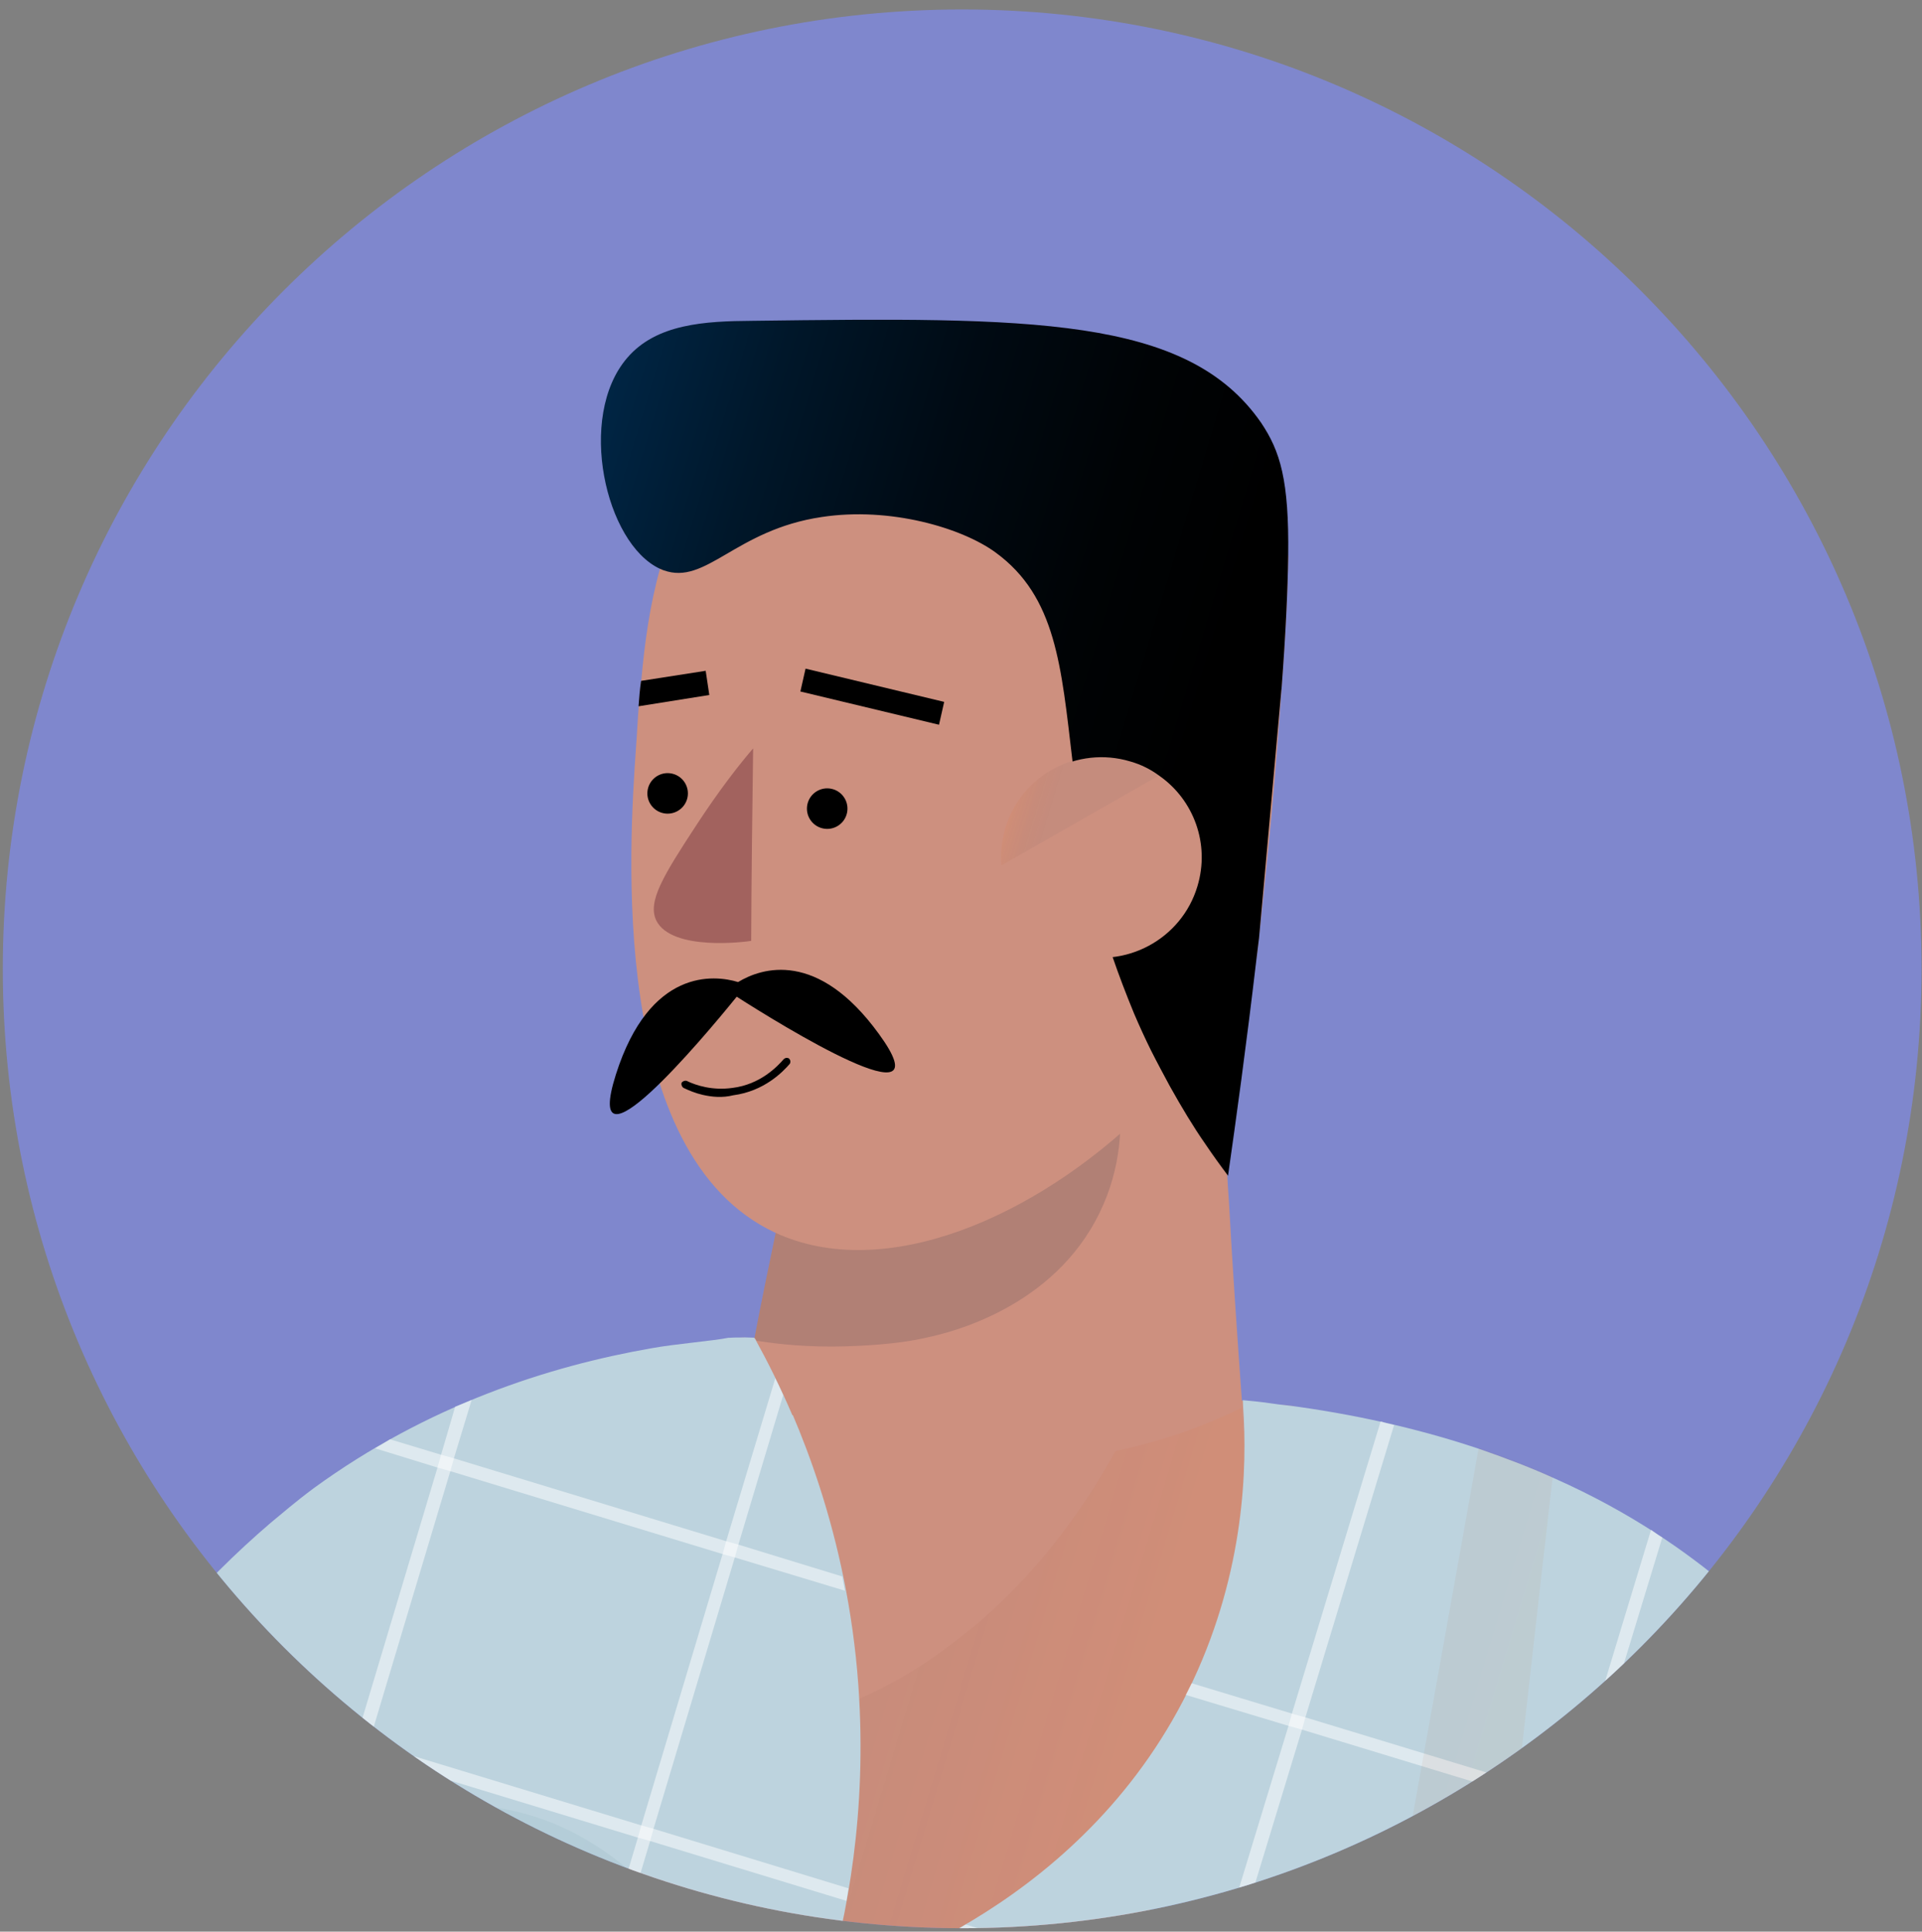<svg width="199" height="200" viewBox="0 0 199 200" fill="none" xmlns="http://www.w3.org/2000/svg">
<rect x="0" y="0" width="199" height="200" fill="#808080" stroke="none"/>
<g clip-path="url(#clip0_3_13497)">
<path d="M0.29 100.312C0.29 45.453 44.762 0.98 99.622 0.98V0.98C154.481 0.98 198.953 45.453 198.953 100.312V100.312C198.953 155.172 154.481 199.644 99.622 199.644V199.644C44.762 199.644 0.29 155.172 0.29 100.312V100.312Z" fill="#7F87CD"/>
<path d="M117.06 201.037C109.972 211.875 100.163 219.878 86.399 219.793C45.726 219.476 75.306 141.839 76.598 138.5C77.075 138.473 77.601 138.525 77.871 138.518L78.063 138.562L128.58 145.004L131.516 145.399C132.426 145.538 133.286 145.598 134.196 145.736C134.211 145.672 131.437 179.07 117.06 201.037Z" fill="#CD907F"/>
<path opacity="0.08" d="M117.056 201.035L80.915 217.276C76.267 204.525 71.618 191.773 66.969 179.021C70.574 179.432 76.164 179.687 82.728 178.01C91.285 175.843 96.82 171.579 99.93 169.122C102.055 167.45 109.317 161.493 115.489 150.246C116.849 147.796 118.154 144.997 119.374 141.978C125.181 127.286 125.071 114.081 125.138 109.321C125.157 108.048 125.238 107.394 125.38 107.359C125.522 107.324 125.727 107.908 125.935 109.367C126.213 111.111 126.536 114.143 126.888 119.132C126.96 120.896 127.047 122.597 127.183 124.376C127.563 131.321 128.036 138.153 128.524 144.921L128.51 144.985C128.516 145.255 128.537 145.462 128.543 145.732C128.561 146.543 128.643 147.369 128.647 148.244C128.862 147.889 130.4 145.547 132.847 145.427C133.181 145.436 133.643 145.473 134.155 145.588C134.205 145.667 131.432 179.067 117.056 201.035Z" fill="url(#paint0_linear_3_13497)"/>
<path d="M232.273 286.105C227.955 287.953 223.638 289.801 219.291 291.778C216.597 292.984 213.904 294.191 211.288 295.348C205.131 298.192 199.053 300.987 193.088 303.875C186.384 294.561 179.324 283.553 172.654 270.818C167.863 261.667 163.925 252.911 160.668 244.712C154.834 272.304 149.015 299.833 143.182 327.425C143.153 327.553 143.124 327.681 143.109 327.745L42.471 299.961C38.019 295.862 33.487 291.813 29.034 287.714L32.567 258.997L35.938 231.587C32.368 239.051 28.72 246.563 24.979 254.189C23.488 257.214 21.998 260.239 20.507 263.264C20.292 263.619 20.127 264.052 19.912 264.407C15.3 272.912 10.702 281.353 6.026 289.843C5.704 290.375 5.446 290.922 5.124 291.455C2.709 290.237 0.117 288.911 -2.46 287.522C-4.91 286.162 -7.473 284.709 -10.071 283.113C-12.136 281.84 -14.252 280.488 -16.352 279.072C-21.491 275.624 -26.152 272.151 -30.302 268.793C-28.412 263.706 -25.164 254.692 -21.239 243.275L-21.224 243.211C-20.648 241.257 -19.855 238.343 -18.69 234.976C-16.13 227.217 -12.425 217.969 -5.177 204.345C5.066 185.212 13.116 170.425 28.038 157.66C29.193 156.711 30.535 155.536 32.475 154.091C44.309 145.47 56.852 141.447 67.423 139.6C69.879 139.146 73.85 138.833 75.402 138.512C75.466 138.526 76.085 138.464 76.754 138.481C77.231 138.454 77.757 138.506 78.027 138.5L78.219 138.543C78.552 139.156 78.884 139.769 79.166 140.304C82.678 147.081 87.736 158.914 88.868 174.432C89.823 187.758 87.635 198.626 85.597 205.561C89.706 204.338 112.726 197.102 123.53 173.995C128.872 162.562 129.138 151.864 128.712 145.717C128.706 145.447 128.685 145.24 128.679 144.97C129.732 145.074 130.72 145.162 131.694 145.315C132.604 145.454 133.465 145.514 134.375 145.652C141.543 146.667 147.847 148.226 153.283 150.059C156.026 151.015 158.626 152.006 160.941 153.067C168.946 156.624 174.673 160.742 178.744 164.15C184.34 168.843 196.379 180.438 221.704 253.731C226.209 267.12 229.854 278.365 232.273 286.105Z" fill="#BDD3DE"/>
<path opacity="0.5" d="M13.454 173.278L13.174 174.223L4.957 201.688L4.604 202.953L-2.935 228.016L-3.288 229.281L-10.784 254.151L-11.137 255.417L-17.936 278.091C-18.355 277.862 -18.695 277.583 -19.036 277.304L-12.324 255.014L-11.971 253.749L-4.475 228.878L-4.122 227.613L3.418 202.551L3.771 201.285L11.174 176.528C11.76 175.719 12.282 174.896 12.854 174.151C13.068 173.796 13.269 173.505 13.454 173.278Z" fill="white"/>
<path opacity="0.5" d="M48.832 144.949L46.998 150.991L46.645 152.256L38.191 180.474L37.838 181.74L29.608 209.269L29.255 210.534L21.715 235.596L21.362 236.862L13.959 261.619L13.606 262.884L5.548 289.645L5.196 290.91L4.987 291.536C4.618 291.385 4.199 291.156 3.78 290.927L3.867 290.543L4.22 289.278L12.277 262.516L12.63 261.251L20.033 236.494L20.386 235.229L27.926 210.167L28.279 208.901L36.51 181.372L36.862 180.107L45.316 151.889L45.669 150.623L47.13 145.64C47.792 145.387 48.312 145.168 48.832 144.949Z" fill="white"/>
<path opacity="0.5" d="M81.094 144.429L76.453 159.924L76.1 161.189L67.647 189.408L67.294 190.673L59.048 218.266L58.696 219.531L51.156 244.594L50.803 245.859L43.443 270.424L43.09 271.689L36.306 294.3C35.98 293.957 35.575 293.664 35.249 293.321L41.825 271.336L42.178 270.071L49.538 245.506L49.891 244.241L57.431 219.178L57.784 217.913L66.029 190.32L66.382 189.055L74.836 160.836L75.188 159.571L80.275 142.697C80.557 143.231 80.826 143.83 81.094 144.429Z" fill="white"/>
<path opacity="0.5" d="M96.153 201.357L88.362 227.236L88.009 228.502L80.47 253.564L80.117 254.829L72.8 279.202L72.447 280.468L64.332 307.485L63.979 308.75L61.468 317.194C61.142 316.852 60.737 316.559 60.411 316.216L62.792 308.348L63.145 307.082L71.261 280.065L71.614 278.8L78.93 254.427L79.283 253.162L86.823 228.099L87.176 226.834L94.579 202.077C95.085 201.922 95.619 201.639 96.153 201.357Z" fill="white"/>
<path opacity="0.5" d="M144.343 147.542L135.157 177.814L134.804 179.08L126.237 207.205L125.82 208.456L117.403 236.212L116.986 237.463L109.383 262.511L109.03 263.776L101.707 287.879L101.354 289.144L93.082 316.26L92.665 317.511L86.983 336.133C86.535 336.032 86.165 335.882 85.718 335.78L91.4 317.158L91.753 315.893L100.025 288.777L100.378 287.511L107.716 263.345L108.068 262.079L115.672 237.031L116.089 235.781L124.505 208.025L124.858 206.759L133.426 178.634L133.778 177.368L142.95 147.16C143.511 147.354 143.959 147.455 144.343 147.542Z" fill="white"/>
<path opacity="0.5" d="M87.206 163.225C87.297 163.716 87.388 164.207 87.479 164.698L76.021 161.238L74.756 160.885L46.566 152.303L45.301 151.95L38.826 149.951C39.361 149.668 39.831 149.371 40.38 149.024L45.669 150.621L46.934 150.974L75.123 159.556L76.388 159.909L87.206 163.225Z" fill="white"/>
<path opacity="0.5" d="M200.559 199.097L190.046 195.917L188.795 195.5L163.378 187.746L162.113 187.393L134.741 179.063L133.475 178.71L122.771 175.487C123 175.068 123.151 174.699 123.38 174.28L133.892 177.46L135.158 177.813L162.53 186.143L163.795 186.496L189.212 194.25L190.478 194.603L199.853 197.459C200.072 197.979 200.354 198.513 200.559 199.097Z" fill="white"/>
<path opacity="0.5" d="M87.854 195.516C87.753 195.963 87.716 196.425 87.629 196.809L67.244 190.594L65.979 190.241L37.789 181.66L36.524 181.307L13.111 174.206L12.791 174.134C12.991 173.843 13.191 173.552 13.392 173.261L13.464 172.942L13.592 172.971L36.877 180.042L38.142 180.395L66.332 188.977L67.597 189.329L87.854 195.516Z" fill="white"/>
<path opacity="0.5" d="M215.244 235.632L206.43 232.97L205.165 232.617L180.565 225.114L179.314 224.698L154.458 217.137L153.193 216.784L125.82 208.454L124.555 208.102L98.434 200.188C98.969 199.906 99.439 199.609 99.988 199.262L124.908 206.837L126.173 207.19L153.546 215.52L154.811 215.872L179.667 223.433L180.932 223.786L205.468 231.274L206.733 231.627L214.602 234.008C214.885 234.542 215.039 235.048 215.244 235.632Z" fill="white"/>
<path opacity="0.5" d="M159.794 249.209C159.693 249.657 159.606 250.041 159.505 250.489L145.61 246.209L144.359 245.792L117.001 237.398L115.75 236.982L88.023 228.437L86.758 228.084L58.583 219.439L57.332 219.022L29.221 210.39L27.97 209.974L4.572 202.809L3.321 202.393L-3.09 200.408C-2.861 199.989 -2.646 199.634 -2.417 199.215L3.752 201.078L5.003 201.495L28.402 208.659L29.653 209.076L57.764 217.707L59.014 218.124L87.189 226.77L88.455 227.123L116.246 235.682L117.497 236.099L144.854 244.493L146.105 244.909L159.794 249.209Z" fill="white"/>
<path opacity="0.5" d="M172.111 159.189L163.795 186.497L163.379 187.748L154.811 215.873L154.459 217.139L146.028 244.959L145.675 246.224L138.071 271.272L137.654 272.523L130.375 296.433L130.022 297.699L121.721 324.943L121.368 326.208L115.865 344.333C115.417 344.232 115.048 344.081 114.6 343.98L120.103 325.855L120.456 324.59L128.757 297.346L129.11 296.08L136.404 272.106L136.821 270.855L144.424 245.807L144.841 244.556L153.272 216.736L153.625 215.471L162.192 187.345L162.545 186.08L170.947 158.388C171.352 158.681 171.692 158.96 172.111 159.189Z" fill="white"/>
<path opacity="0.5" d="M193.626 184.824L190.463 194.668L190.046 195.918L180.981 223.864L180.564 225.115L171.543 252.869L171.126 254.12L168.452 262.393C168.184 261.794 167.901 261.259 167.633 260.661L169.876 253.703L170.293 252.452L179.314 224.698L179.731 223.447L188.796 195.501L189.213 194.251L192.778 183.22C193.061 183.755 193.358 184.225 193.626 184.824Z" fill="white"/>
<path opacity="0.17" d="M211.302 295.353C205.145 298.198 199.066 300.992 193.101 303.88C186.397 294.567 179.336 283.559 172.666 270.825C167.875 261.675 163.937 252.919 160.68 244.721C154.846 272.311 149.027 299.838 143.193 327.429C143.164 327.557 143.136 327.685 143.121 327.749L42.479 299.968C38.026 295.869 33.494 291.82 29.041 287.721L32.574 259.005L35.945 231.598C32.375 239.061 28.727 246.573 24.985 254.198C23.495 257.223 22.004 260.248 20.513 263.273C20.299 263.627 20.134 264.061 19.919 264.416C15.306 272.92 10.709 281.361 6.032 289.851L-2.454 287.53L-10.429 285.325C-10.429 285.325 -10.319 284.543 -10.065 283.121C-7.573 268.826 7.908 189.631 43.426 186.899C82.503 183.896 68.38 239.531 148.542 221.07C196.063 210.159 208.818 256.068 211.302 295.353Z" fill="url(#paint1_linear_3_13497)"/>
<path opacity="0.32" d="M143.782 319.439C124.033 312.823 99.754 302.157 87.17 286.737C78.857 276.519 84.863 253.801 96.112 228.705C110.256 229.481 124.4 230.257 138.558 230.97C143.384 203.951 148.275 176.947 153.101 149.928C155.843 150.884 158.443 151.875 160.758 152.936C157.85 178.304 150.366 244.466 146.267 288.798C145.529 298.315 144.647 308.471 143.782 319.439Z" fill="url(#paint2_linear_3_13497)"/>
<path d="M128.595 145.745C125.495 147.262 121.049 149.08 115.476 150.239C112.863 150.79 110.024 151.156 107.036 151.287C96.372 151.765 87.705 149.064 82.032 146.503C80.756 143.525 79.457 140.946 78.313 138.872C78.263 138.793 78.228 138.651 78.115 138.558C78.797 134.947 79.544 131.352 80.305 127.692C81.712 120.883 83.153 114.218 84.693 107.709C84.852 107.005 84.997 106.366 85.142 105.726C85.334 105.769 85.476 105.734 85.668 105.778C96.412 106.73 107.205 107.76 117.948 108.712C120.387 108.928 122.762 109.129 125.137 109.33C125.407 109.324 125.727 109.397 125.998 109.391C126.189 109.434 126.332 109.399 126.524 109.442C126.675 112.636 126.812 115.894 126.948 119.152C127.02 120.916 127.106 122.617 127.241 124.395C127.619 131.338 128.091 138.168 128.577 144.934L128.562 144.998C128.568 145.268 128.589 145.474 128.595 145.745Z" fill="#CD907F"/>
<path opacity="0.15" d="M96.083 138.46C92.745 139.251 88.754 139.356 87.467 139.401C83.747 139.501 80.591 139.19 78.323 138.811C78.274 138.733 78.239 138.59 78.125 138.497C78.808 134.886 79.554 131.29 80.315 127.63C81.722 120.821 83.163 114.154 84.703 107.645L85.677 105.714C89.834 106.654 95.371 107.437 101.823 107.149C106.432 106.982 110.474 106.35 113.813 105.559C114.483 107.055 118.38 116.275 113.863 125.54C109.06 135.48 98.204 137.999 96.083 138.46Z" fill="#19233D"/>
<path d="M130.117 99.082C129.572 100.304 128.978 101.447 128.319 102.576C125.764 107.041 122.362 111.383 118.422 115.132C107.137 126.097 91.556 132.864 80.236 127.615C62.966 119.543 65.137 87.622 65.857 77.294C65.968 75.907 66.016 74.506 66.142 73.055C66.202 72.195 66.277 71.27 66.401 70.424C66.742 66.534 67.29 62.623 68.334 58.892C69.978 52.808 72.872 47.141 78.302 42.451C88.942 33.155 105.702 30.69 117.566 36.801C125.454 40.871 130.719 48.516 133.375 57.589C133.327 61.075 133.126 65.535 132.685 71.353C132.151 79.369 131.328 88.664 130.117 99.082Z" fill="#CD907F"/>
<path d="M91.006 107.061C84.649 98.296 78.837 100.21 76.42 101.681C73.968 100.925 67.269 100.218 63.765 111.26C60.231 122.429 72.642 107.685 76.279 103.196C80.801 106.1 98.036 116.718 91.006 107.061Z" fill="url(#paint3_linear_3_13497)"/>
<path d="M72.771 113.362C72.003 113.189 71.329 112.902 70.782 112.644C70.604 112.537 70.52 112.316 70.563 112.124C70.67 111.947 70.891 111.862 71.083 111.905C72.113 112.407 73.811 112.925 75.826 112.641C78.73 112.288 80.501 110.403 81.137 109.672C81.308 109.509 81.515 109.489 81.692 109.596C81.855 109.767 81.876 109.974 81.768 110.151C81.04 110.995 79.112 112.98 75.923 113.402C74.783 113.683 73.731 113.579 72.771 113.362Z" fill="black"/>
<path d="M85.183 85.77C86.314 86.026 87.437 85.317 87.693 84.186C87.949 83.055 87.24 81.932 86.11 81.676C84.98 81.421 83.856 82.13 83.6 83.26C83.344 84.391 84.053 85.514 85.183 85.77Z" fill="url(#paint4_linear_3_13497)"/>
<path d="M68.662 84.193C69.792 84.448 70.916 83.739 71.172 82.609C71.427 81.478 70.719 80.355 69.588 80.099C68.458 79.844 67.335 80.553 67.079 81.683C66.823 82.814 67.532 83.937 68.662 84.193Z" fill="url(#paint5_linear_3_13497)"/>
<path d="M77.978 77.488C76.521 79.176 74.434 81.865 72.174 85.321C68.684 90.652 66.996 93.364 67.963 95.331C69.595 98.524 77.287 97.506 77.778 97.415C77.802 90.763 77.89 84.125 77.978 77.488Z" fill="#A2625E"/>
<path d="M97.758 72.672L83.406 69.23L82.87 71.596L97.223 75.038L97.758 72.672Z" fill="url(#paint6_linear_3_13497)"/>
<path d="M73.44 71.958L66.116 73.126C66.177 72.266 66.251 71.341 66.376 70.496L73.066 69.453L73.44 71.958Z" fill="url(#paint7_linear_3_13497)"/>
<path d="M130.358 97.117C130.277 97.771 130.197 98.425 130.116 99.08C129.037 108.317 127.956 116.074 127.146 121.741L127.097 121.662C126.424 120.77 125.603 119.644 124.747 118.374C123.579 116.698 122.356 114.674 121.112 112.442C120.497 111.295 119.833 110.069 119.183 108.779C118.583 107.567 117.997 106.292 117.425 104.953C116.6 102.951 115.839 100.963 115.192 99.069C113.517 93.983 112.502 89.249 111.864 84.936C111.544 82.779 111.26 80.765 111.039 78.765C109.879 69.022 109.365 61.778 103.072 57.196C99.609 54.665 92.176 52.447 85.073 53.531C76.098 54.865 73.11 60.645 68.698 59.042C68.571 59.013 68.457 58.92 68.329 58.892C62.669 56.267 59.714 43.16 64.922 37.075C67.944 33.522 72.982 33.249 77.897 33.217C106.624 32.851 122.929 32.703 130.579 43.779C132.539 46.709 133.481 49.679 133.375 57.59C133.326 61.075 133.125 65.535 132.685 71.352C132.67 71.416 132.67 71.416 132.67 71.416L130.358 97.117Z" fill="url(#paint8_linear_3_13497)"/>
<path d="M123.975 91.774C122.332 97.251 116.516 100.372 111.039 98.73C106.826 97.44 104.023 93.78 103.677 89.668C103.553 88.43 103.715 87.122 104.083 85.793C105.726 80.316 111.542 77.195 117.019 78.838C118.156 79.162 119.121 79.649 120.043 80.329C123.583 82.81 125.308 87.369 123.975 91.774Z" fill="#CD907F"/>
<path opacity="0.09" d="M120.053 80.264L103.686 89.603C103.563 88.365 103.725 87.057 104.093 85.729C105.736 80.251 111.552 77.13 117.029 78.773C118.151 79.161 119.181 79.663 120.053 80.264Z" fill="url(#paint9_linear_3_13497)"/>
</g>
<defs>
<linearGradient id="paint0_linear_3_13497" x1="74.594" y1="153.717" x2="129.901" y2="170.321" gradientUnits="userSpaceOnUse">
<stop offset="0.002" stop-color="#19233D" stop-opacity="0.5"/>
<stop offset="0.836" stop-color="#F07125"/>
</linearGradient>
<linearGradient id="paint1_linear_3_13497" x1="3.77" y1="229.801" x2="212.202" y2="292.409" gradientUnits="userSpaceOnUse">
<stop offset="0.195" stop-color="#87AEB4"/>
<stop offset="1" stop-color="#153E5C"/>
</linearGradient>
<linearGradient id="paint2_linear_3_13497" x1="96.993" y1="219.296" x2="167.509" y2="240.464" gradientUnits="userSpaceOnUse">
<stop stop-color="#5A142A" stop-opacity="0.2"/>
<stop offset="1" stop-color="#FC860A" stop-opacity="0.2"/>
</linearGradient>
<linearGradient id="paint3_linear_3_13497" x1="65.466" y1="105.688" x2="91.749" y2="113.583" gradientUnits="userSpaceOnUse">
<stop offset="0.001"/>
<stop offset="0.811"/>
</linearGradient>
<linearGradient id="paint4_linear_3_13497" x1="83.634" y1="83.144" x2="87.608" y2="84.339" gradientUnits="userSpaceOnUse">
<stop offset="0.001"/>
<stop offset="0.811"/>
</linearGradient>
<linearGradient id="paint5_linear_3_13497" x1="67.121" y1="81.566" x2="71.095" y2="82.76" gradientUnits="userSpaceOnUse">
<stop offset="0.001"/>
<stop offset="0.811"/>
</linearGradient>
<linearGradient id="paint6_linear_3_13497" x1="83.193" y1="70.002" x2="97.438" y2="74.283" gradientUnits="userSpaceOnUse">
<stop offset="0.001"/>
<stop offset="0.811"/>
</linearGradient>
<linearGradient id="paint7_linear_3_13497" x1="66.434" y1="70.332" x2="73.333" y2="72.406" gradientUnits="userSpaceOnUse">
<stop offset="0.001"/>
<stop offset="0.811"/>
</linearGradient>
<linearGradient id="paint8_linear_3_13497" x1="57.434" y1="59.071" x2="138.633" y2="83.456" gradientUnits="userSpaceOnUse">
<stop stop-color="#002544"/>
<stop offset="0.192" stop-color="#00172A"/>
<stop offset="0.417" stop-color="#000A13"/>
<stop offset="0.629" stop-color="#000305"/>
<stop offset="0.811"/>
</linearGradient>
<linearGradient id="paint9_linear_3_13497" x1="105.05" y1="82.629" x2="113.365" y2="85.128" gradientUnits="userSpaceOnUse">
<stop offset="0.003" stop-color="#F07125"/>
<stop offset="0.445" stop-color="#19233D" stop-opacity="0.5"/>
</linearGradient>
<clipPath id="clip0_3_13497">
<path d="M0.29 100.312C0.29 45.453 44.762 0.98 99.622 0.98V0.98C154.481 0.98 198.953 45.453 198.953 100.312V100.312C198.953 155.172 154.481 199.644 99.622 199.644V199.644C44.762 199.644 0.29 155.172 0.29 100.312V100.312Z" fill="white"/>
</clipPath>
</defs>
</svg>
